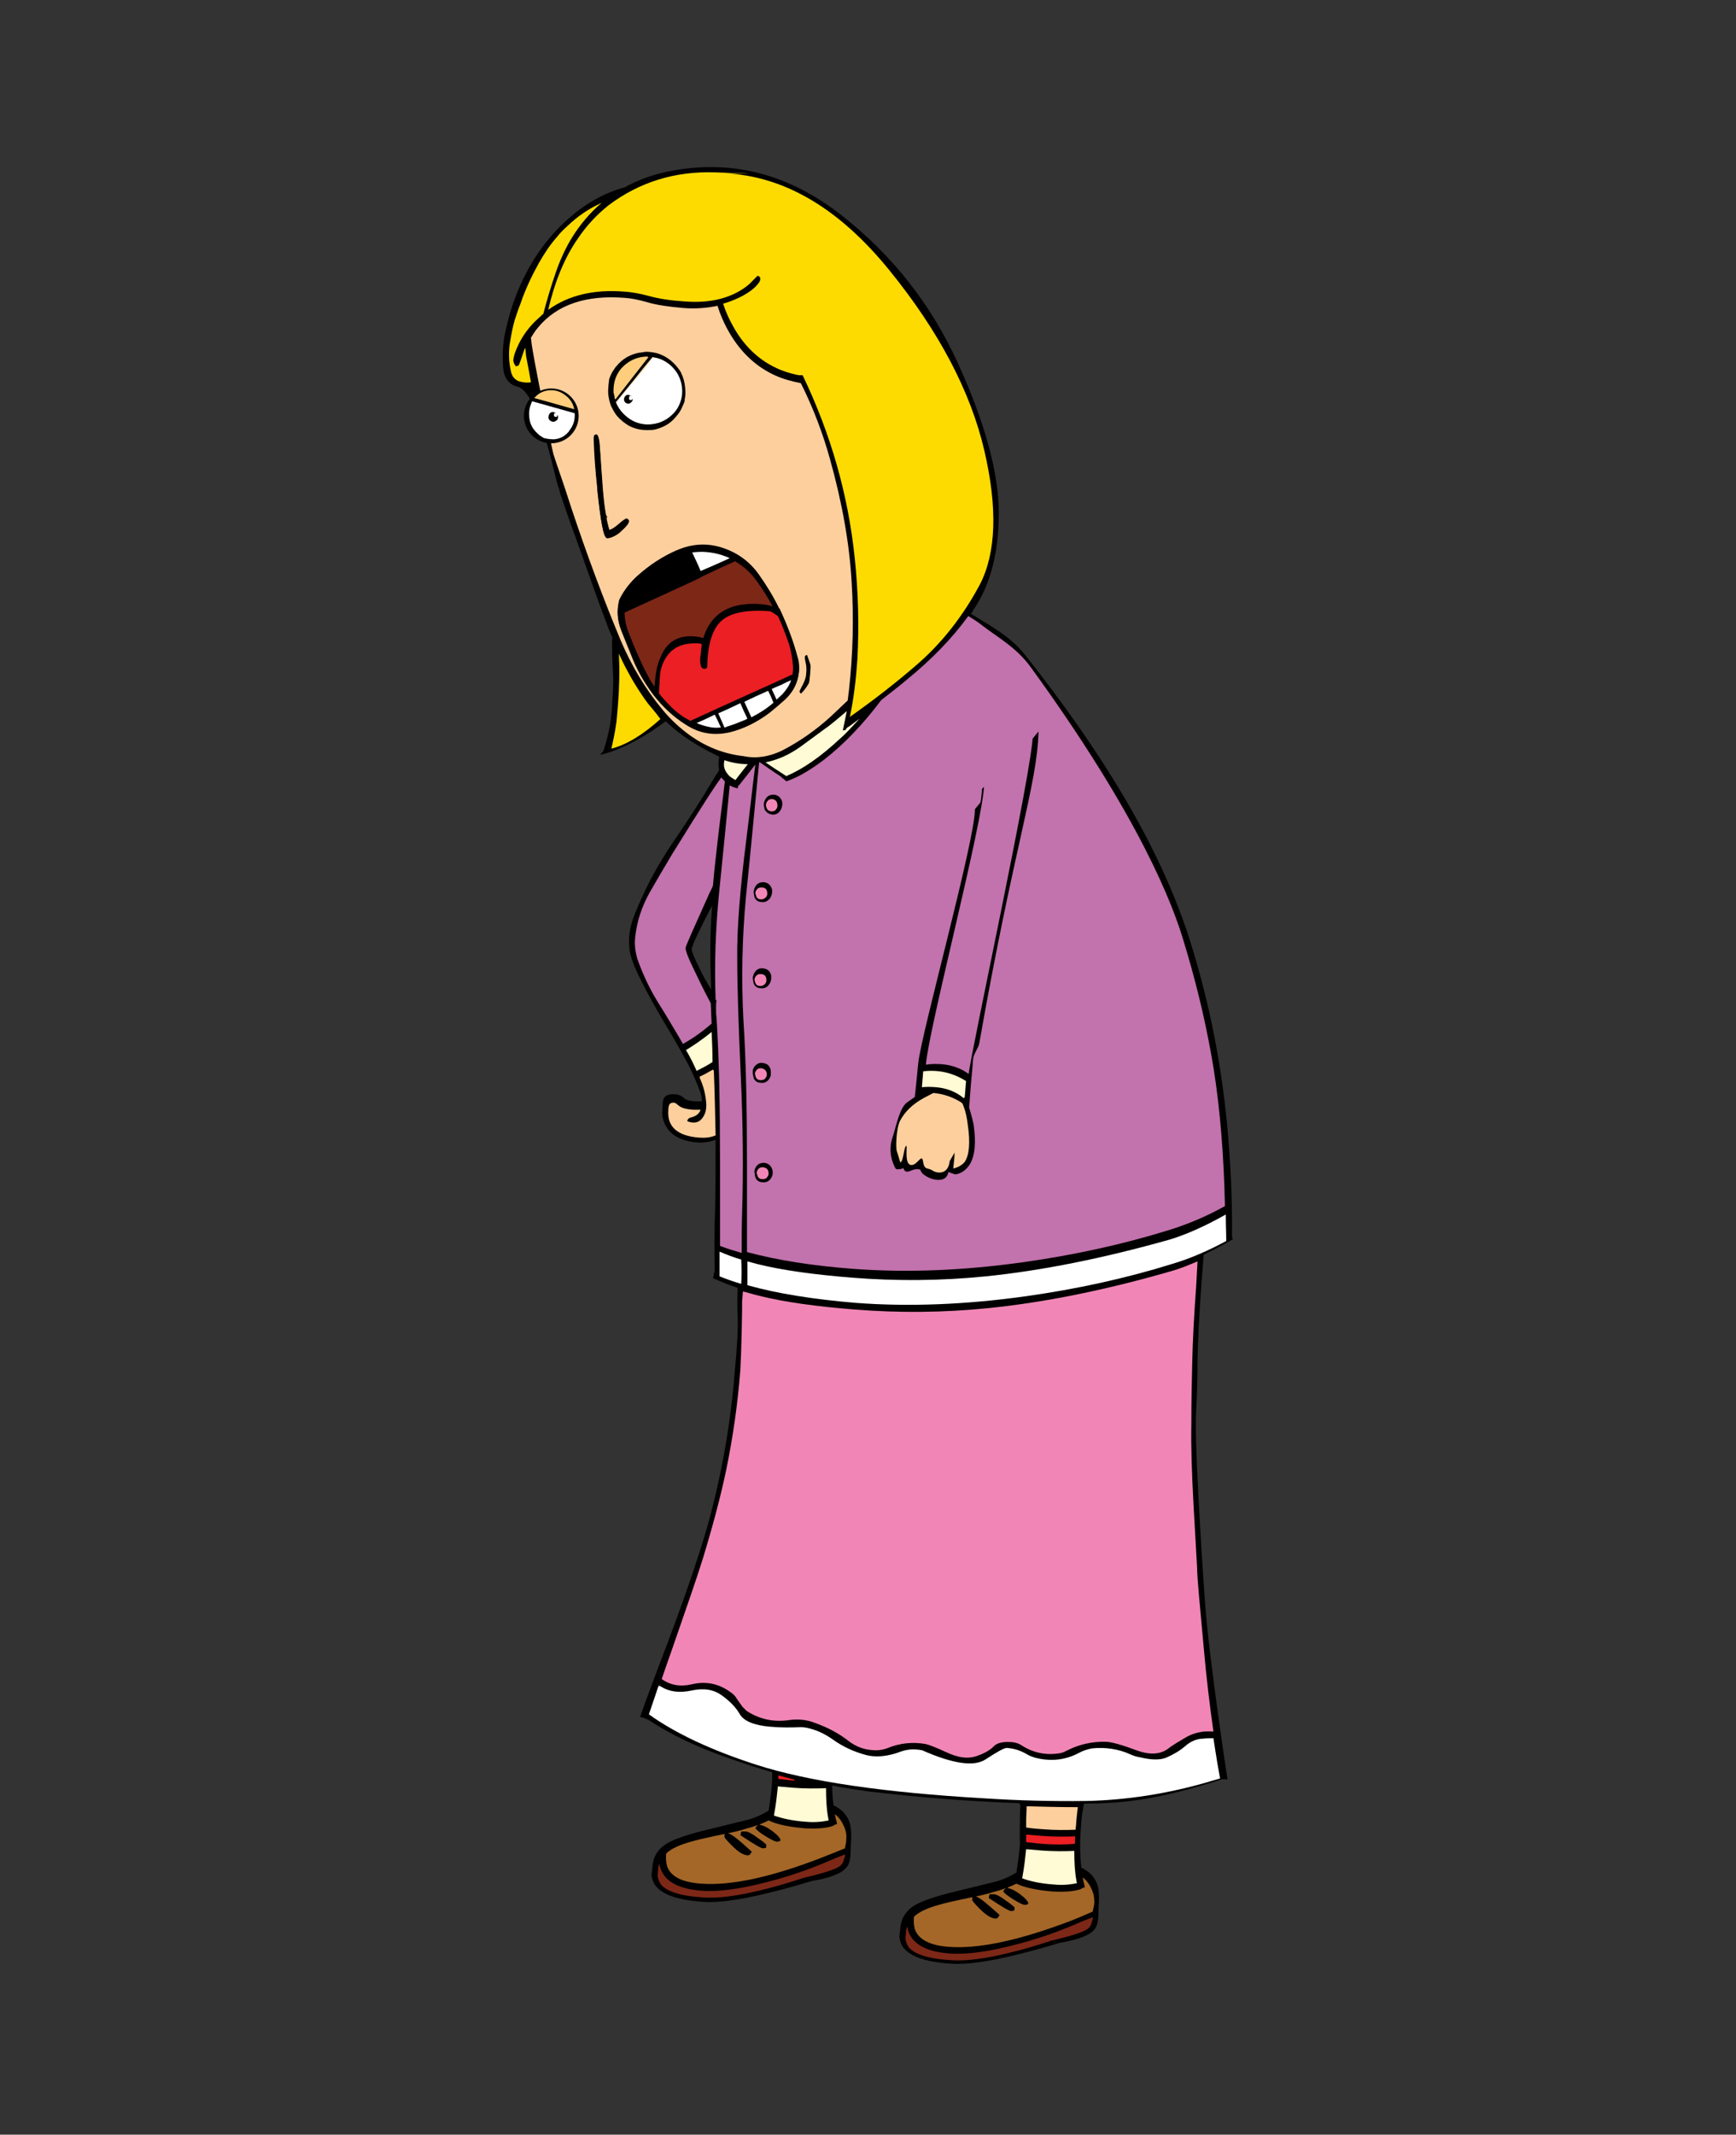 <?xml version="1.0" encoding="utf-8"?>
<!-- Generator: Adobe Illustrator 18.1.1, SVG Export Plug-In . SVG Version: 6.00 Build 0)  -->
<!DOCTYPE svg PUBLIC "-//W3C//DTD SVG 1.1//EN" "http://www.w3.org/Graphics/SVG/1.1/DTD/svg11.dtd">
<svg version="1.1" xmlns="http://www.w3.org/2000/svg" xmlns:xlink="http://www.w3.org/1999/xlink" x="0px" y="0px"
	 viewBox="0 0 393 483" enable-background="new 0 0 393 483" xml:space="preserve">
<rect x="0" y="0" width="393" height="483" fill="#333333" stroke="none"/>
<g id="ziutek_x5F_01">
</g>
<g id="ziutek_x5F_02">
</g>
<g id="ziutek_x5F_03">
</g>
<g id="ziutek_x5F_04">
</g>
<g id="ziutek_x5F_05">
</g>
<g id="ziutek_x5F_06">
</g>
<g id="ziutek_x5F_07">
</g>
<g id="ziutek_x5F_08">
</g>
<g id="ziutek_x5F_09">
</g>
<g id="ziutek_x5F_10">
</g>
<g id="lady_x5F_01">
</g>
<g id="Layer_13">
</g>
<g id="Layer_12">
	<g>
		<g>
			<g>
				<path fill="none" d="M161.1,204.9c-3,5.8-4.5,9-4.6,9.8c0,0.5,0.6,2.1,2,4.9c0.5,1.1,1.3,2.5,2.3,4.3c-0.1-3-0.2-5.8-0.2-8.2
					C160.6,212.6,160.7,209,161.1,204.9z"/>
				<path d="M231.9,148c-3.2-4-7.8-6.5-12.1-9.1c0.2-0.3,0.4-0.5,0.5-0.8c3.9-5.7,5.8-13,5.8-22s-3-20.1-9.1-33.6
					c-6.1-13.5-14.9-24.7-26.5-33.8c-11.6-9.1-24.2-12.5-37.6-10.2c-4.3,0.7-8.1,2-11.5,3.9c-0.5,0.1-0.9,0.3-1.4,0.4
					c-3.6,1.2-6.8,3-9.8,5.4c-2,1.6-3.8,3.3-5.4,5.2c-1.5,1.7-2.8,3.5-4,5.4c-3.1,5.1-5.2,10.5-6.4,16.3c-0.6,2.7-0.7,5.4-0.5,8.1
					c0.2,2.2,1.2,3.8,3.3,4.3c4.6,1.2,8.2,19.6,9.1,22.4c0.2,0.5,0.4,1.1,0.5,1.7c1.1,3.2,2.2,6.5,3.4,9.7c1.2,3.4,2.4,6.7,3.6,10.1
					c1.1,3.1,2.2,6.2,3.4,9.3c0.4,1.2,0.9,2.4,1.4,3.5c-0.1,2.4,0,5.3,0.2,8.5c0.1,1.3,0,3.4-0.2,6.2c-0.1,3.8-0.8,7.3-1.9,10.7
					c0,0.1-0.1,0.2-0.1,0.3c-0.1,0.2-0.3,0.4-0.5,0.6c-0.1,0.1-0.2,0.2-0.3,0.3c1.4-0.3,3-0.8,4.8-1.6c2.5-1.1,5.2-2.6,8-4.5
					c0.7-0.5,1.4-1,2.1-1.5c1.1,1.1,2.4,2.1,3.7,3.1c2.5,1.8,5.1,3.3,7.8,4.6c0.2,0.1,0.4,0.2,0.6,0.3c0,0.3-0.1,0.6-0.1,0.8
					c-0.1,0.9,0,1.6,0.1,2.3c-0.7,1-1.3,2-1.9,3c-1.9,3.3-4.5,7.3-7.6,11.9c-3.2,4.6-5.6,8.8-7.3,12.4c-1.7,3.6-2.8,6.3-3.2,8
					c-0.4,1.7-0.5,3.4-0.3,5c0.1,1.6,1,4,2.5,7c1.5,3,3.3,6.3,5.4,9.8c1.7,2.8,3.3,5.6,4.9,8.5c1.3,2.4,2.4,4.9,3.3,7.4
					c0.2,0.6,0.3,1.3,0.3,1.9c-0.5,0-1,0-1.6,0c-1.3-0.1-2.2-0.4-2.5-0.8c-0.4-0.4-1-0.7-2-0.8c-1.3-0.1-2.1,0.2-2.5,0.9
					c-0.2,0.3-0.3,0.9-0.3,1.9c0,0,0,0.5-0.1,1.3c0,0.9,0.2,1.8,0.6,2.6c1.1,2.5,3.6,3.9,7.4,4.2c1.3,0.1,2.7-0.1,4.1-0.6
					c0,5.2,0,10.2-0.1,15c-0.2,5.4-0.2,10.5-0.1,15.1c-0.1,0-0.1,0-0.2-0.1c0,0.1,0,0.2,0,0.3c0,0.4-0.1,0.7-0.2,1
					c1.8,0.8,3.7,1.6,5.6,2.2c-0.1,2.4-0.1,4.6,0,6.5c0.1,2.6-0.1,6.5-0.6,11.7c-0.8,10.7-2.5,21.1-5.1,31.4
					c-1.9,7.8-6,20-12.4,36.6c-1.6,4.3-3,8-4,10.9c0.6,0.1,1.2,0.3,1.7,0.6c0,0,0-0.1,0-0.1c5,3.4,11.3,6.4,18.9,9
					c3.1,1.1,6.2,2.1,9.3,3c0,0.7,0,1.4,0,2.1c-0.1,1.7-0.4,4-0.8,6.6c-1.7,1-3.3,1.7-4.9,2.1c-4.5,1.1-7.7,1.9-9.4,2.3
					c-2.9,0.7-5.1,1.4-6.6,2c-1.8,0.7-3.1,1.5-3.9,2.5c-0.9,1-1.4,2.3-1.5,3.9c0,0.2-0.1,0.7-0.2,1.5c0,0.9,0.3,1.7,0.7,2.4
					c1.5,2.2,5,3.5,10.7,3.9c3.6,0.3,8.6-0.4,15.1-2c3.3-0.8,6.5-1.7,9.8-2.7c4.3-0.7,7-1.8,8-3.3c0.4-0.5,0.6-1.3,0.7-2.2
					c0.1-1.1,0.1-1.9,0.1-2.5c0.2-2.6,0.1-4.4-0.4-5.6c-0.3-0.7-0.8-1.5-1.5-2.2c-0.5-0.4-1.1-0.9-2-1.3c-0.2-1.4-0.3-2.9-0.3-4.5
					c2.9,0.6,5.8,1,8.7,1.4c11.2,1.3,22.4,2.2,33.7,2.6c0.1,0.3,0.2,0.6,0.2,0.8c-0.1,0.7-0.1,1.5-0.1,2.5c0,1.6-0.1,3.5,0,5.8
					c-0.1,1.7-0.4,4-0.8,6.6c-1.7,1-3.3,1.7-4.9,2.1c-4.5,1.1-7.7,1.9-9.4,2.3c-2.9,0.7-5.1,1.4-6.6,2c-1.8,0.7-3.1,1.5-3.9,2.5
					c-0.9,1-1.4,2.3-1.5,3.9c0,0.2-0.1,0.7-0.2,1.5c0,0.9,0.3,1.7,0.7,2.4c1.5,2.2,5,3.5,10.7,3.9c3.6,0.3,8.6-0.4,15.1-2
					c3.3-0.8,6.5-1.7,9.8-2.7c4.3-0.7,7-1.8,8-3.2c0.4-0.6,0.6-1.3,0.7-2.2c0.1-1.1,0.1-1.9,0.1-2.5c0.2-2.6,0.1-4.4-0.4-5.6
					c-0.3-0.7-0.8-1.5-1.5-2.2c-0.5-0.4-1.1-0.9-2-1.3c-0.3-2.7-0.4-5.7-0.1-9c0-0.5,0.1-0.9,0.1-1.4c0.1-1.4,0.3-2.7,0.6-4.1
					c3.9,0,7.7-0.2,11.3-0.7c3.9-0.5,8.7-1.5,14.3-3.1c1.8-0.5,3.7-1.1,5.6-1.7c0.3,0,0.6,0,0.9,0c0.1,0,0.2,0,0.4,0.1
					c-0.5-3.3-1.2-7.9-2-13.7c-1.5-10.8-2.6-19.6-3.1-26.4c-0.5-6.8-1-14.8-1.5-24.1c-0.5-9.3-0.7-15.8-0.5-19.4
					c0.2-3.6,0.3-7.5,0.3-11.5c0.1-4.7,0.4-10.4,0.9-17.3l0.5-6.4c2.1-1,4.3-2.2,6.6-3.5c-0.1-0.2-0.1-0.4-0.2-0.6
					c0.1-8.1-0.3-16.6-1.1-25.3c-1.5-15.5-4.6-30.3-9.3-44.4C265.1,200.4,257.2,179.8,231.9,148z M158.6,219.6
					c-1.4-2.8-2.1-4.4-2-4.9c0.1-0.8,1.6-4.1,4.6-9.8c-0.3,4.1-0.4,7.8-0.4,10.8c0,2.4,0.1,5.2,0.2,8.2
					C159.9,222.1,159.1,220.7,158.6,219.6z"/>
				<path fill="none" d="M171.9,412.9C171.9,412.9,171.9,412.9,171.9,412.9c0,0,0.1,0,0.1,0l0-0.1C172,412.9,172,412.9,171.9,412.9z
					"/>
				<path fill="none" d="M228.1,427.1C228.1,427.1,228,427.1,228.1,427.1c0,0,0.1,0,0.1,0l0-0.1
					C228.1,427.1,228.1,427.1,228.1,427.1z"/>
				<path fill="none" d="M181.1,403c-0.4-0.1-0.8-0.2-1.2-0.3l-0.1,0.2C180.3,403,180.7,403,181.1,403z"/>
				<path fill="none" d="M161.1,204.9c-3,5.8-4.5,9-4.6,9.8c0,0.5,0.6,2.1,2,4.9c0.5,1.1,1.3,2.5,2.3,4.3c-0.1-3-0.2-5.8-0.2-8.2
					C160.6,212.6,160.7,209,161.1,204.9z"/>
				<path fill="none" d="M161.5,241.9C161.5,241.9,161.4,242,161.5,241.9l0,0.2C161.5,242,161.5,242,161.5,241.9z"/>
				<path fill="none" d="M180.3,85C180.3,85,180.3,85,180.3,85L180.3,85C180.3,85,180.3,85,180.3,85z"/>
				<path fill="none" d="M158.4,243.7L158.4,243.7C158.4,243.6,158.4,243.6,158.4,243.7z"/>
				<path fill="none" d="M211.2,396.5c-0.8-0.2-1.6-0.4-2.5-0.5C211.4,396.5,212.2,396.7,211.2,396.5z"/>
				<path fill="#C272AD" d="M233.3,150.9c-3.2-4.4-7.6-6.8-10.7-9.2c-1-0.8-2.2-1.6-3.4-2.3c-3.7,5.1-8.3,9.8-13.8,14.3
					c-2,1.7-4,3.2-5.9,4.7c-4.2,5.6-8.5,10-12.7,13.3c-3,2.3-5.9,4.1-8.8,5.1c-0.3-0.3-0.6-0.6-1-0.8c0-0.1-0.1-0.1-0.1-0.2
					c-2-1.3-3.7-2.5-5-3.4c0,0.2-0.1,0.4-0.1,0.6c-1,10.2-1.9,20.1-2.9,29.6c-0.9,9.5-1.1,18.9-0.6,28.2c0.6,9.3,0.8,20.2,0.8,32.7
					c0,8.6,0,15.2,0,19.8c6.7,1.8,14.7,3.1,24.1,3.8c12,0.9,24.8,0.4,38.4-1.5c11.4-1.6,22.5-4,33.1-7.3c4.2-1.3,8.5-3.1,12.6-5.4
					c0-1.2-0.1-2.6-0.1-3.9c-0.4-11.4-1.4-21.6-3-30.4c-1.6-8.9-3.7-17.3-6.2-25.5C265.6,204.9,258.1,185,233.3,150.9z M173.5,180.5
					c0.4-0.5,1-0.7,1.7-0.7c0.8,0.1,1.4,0.5,1.7,1.2c0.2,0.3,0.2,0.7,0.2,1c0,0.4-0.2,0.8-0.5,1.2c-0.4,0.5-1,0.7-1.7,0.7
					c-0.8-0.1-1.4-0.4-1.7-1.1l-0.2-1.1C173,181.3,173.2,180.9,173.5,180.5z M170.9,202.6l-0.2-1.1c0-0.4,0.2-0.8,0.5-1.2
					c0.4-0.5,1-0.7,1.7-0.7c0.8,0.1,1.4,0.5,1.7,1.2c0.2,0.3,0.2,0.7,0.2,1c0,0.4-0.2,0.8-0.5,1.2c-0.4,0.5-1,0.7-1.7,0.7
					C171.7,203.7,171.1,203.3,170.9,202.6z M170.7,222.1c-0.1-0.7-0.2-1-0.2-1.1c0-0.4,0.2-0.8,0.5-1.2c0.4-0.5,1-0.8,1.7-0.7
					c0.8,0.1,1.4,0.4,1.7,1.1c0.2,0.4,0.2,0.7,0.2,1.1c0,0.5-0.2,0.9-0.5,1.2c-0.4,0.5-1,0.7-1.7,0.7
					C171.5,223.2,171,222.8,170.7,222.1z M170.6,243.5c-0.1-0.7-0.2-1-0.2-1.1c0-0.4,0.2-0.8,0.5-1.2c0.5-0.5,1-0.8,1.7-0.7
					c0.8,0.1,1.4,0.4,1.7,1.1c0.2,0.4,0.2,0.7,0.2,1.1c0,0.5-0.2,0.9-0.5,1.2c-0.4,0.5-1,0.7-1.7,0.7
					C171.5,244.6,170.9,244.2,170.6,243.5z M174.4,266.5c-0.4,0.5-1,0.7-1.7,0.7c-0.8-0.1-1.4-0.4-1.7-1.1l-0.2-1.1
					c0-0.4,0.2-0.8,0.5-1.2c0.4-0.5,1-0.7,1.7-0.7c0.8,0.1,1.4,0.5,1.7,1.2c0.2,0.3,0.2,0.7,0.2,1
					C174.9,265.7,174.7,266.1,174.4,266.5z"/>
				<path d="M174.8,184.3c0.7,0.1,1.3-0.2,1.7-0.7c0.3-0.4,0.5-0.8,0.5-1.2c0-0.3,0-0.7-0.2-1c-0.3-0.7-0.8-1.1-1.7-1.2
					c-0.7-0.1-1.2,0.2-1.7,0.7c-0.3,0.4-0.5,0.8-0.5,1.2l0.2,1.1C173.5,183.8,174,184.2,174.8,184.3z M173.7,181.3
					c0.3-0.3,0.7-0.5,1.1-0.5c0.8,0.1,1.3,0.6,1.2,1.5c0,0.3-0.1,0.6-0.3,0.8c-0.3,0.4-0.6,0.5-1.1,0.5c-0.5,0-0.9-0.3-1.1-0.7
					c-0.1-0.3-0.2-0.5-0.2-0.8C173.4,181.8,173.5,181.6,173.7,181.3z"/>
				<path fill="#F186B6" d="M174.6,183.6c0.5,0,0.9-0.1,1.1-0.5c0.2-0.2,0.3-0.5,0.3-0.8c0-0.9-0.4-1.4-1.2-1.5
					c-0.5,0-0.8,0.1-1.1,0.5c-0.2,0.3-0.3,0.5-0.3,0.8c0,0.2,0,0.5,0.2,0.8C173.7,183.3,174.1,183.5,174.6,183.6z"/>
				<path d="M174.2,203.4c0.3-0.4,0.5-0.8,0.5-1.2c0-0.3,0-0.7-0.2-1c-0.3-0.7-0.8-1.1-1.7-1.2c-0.7-0.1-1.2,0.2-1.7,0.7
					c-0.3,0.4-0.5,0.8-0.5,1.2l0.2,1.1c0.3,0.7,0.8,1.1,1.7,1.1C173.2,204.2,173.7,203.9,174.2,203.4z M171.2,202.7
					c-0.1-0.5-0.2-0.7-0.2-0.7c0-0.3,0.2-0.5,0.3-0.8c0.3-0.3,0.7-0.5,1.1-0.5c0.8,0.1,1.3,0.6,1.3,1.4c0,0.3-0.1,0.6-0.3,0.8
					c-0.3,0.4-0.6,0.5-1.1,0.5C171.8,203.4,171.4,203.1,171.2,202.7z"/>
				<path fill="#F186B6" d="M173.4,203c0.2-0.2,0.3-0.5,0.3-0.8c0-0.9-0.4-1.4-1.3-1.4c-0.5,0-0.8,0.1-1.1,0.5
					c-0.2,0.3-0.3,0.5-0.3,0.8c0,0,0.1,0.3,0.2,0.7c0.2,0.5,0.6,0.7,1.1,0.7C172.8,203.5,173.1,203.3,173.4,203z"/>
				<path d="M174,222.9c0.3-0.4,0.5-0.8,0.5-1.2c0-0.4,0-0.7-0.2-1.1c-0.3-0.7-0.8-1.1-1.7-1.1c-0.7-0.1-1.2,0.2-1.7,0.7
					c-0.3,0.4-0.5,0.8-0.5,1.2c0,0,0.1,0.4,0.2,1.1c0.3,0.7,0.8,1.1,1.7,1.1C173,223.7,173.6,223.4,174,222.9z M171,222.3
					c-0.1-0.5-0.2-0.7-0.2-0.7c0-0.3,0.2-0.5,0.3-0.8c0.3-0.3,0.7-0.5,1.1-0.5c0.8,0.1,1.3,0.6,1.3,1.4c0,0.3-0.1,0.6-0.3,0.8
					c-0.3,0.4-0.6,0.5-1.1,0.5C171.6,223,171.2,222.7,171,222.3z"/>
				<path fill="#F186B6" d="M173.2,222.6c0.2-0.2,0.3-0.5,0.3-0.8c0-0.9-0.4-1.4-1.3-1.4c-0.5,0-0.8,0.1-1.1,0.5
					c-0.2,0.3-0.3,0.5-0.3,0.8c0,0,0.1,0.3,0.2,0.7c0.2,0.5,0.6,0.7,1.1,0.7C172.6,223.1,173,222.9,173.2,222.6z"/>
				<path d="M174,244.3c0.3-0.4,0.5-0.8,0.5-1.2c0-0.4,0-0.7-0.2-1.1c-0.3-0.7-0.8-1.1-1.7-1.1c-0.7-0.1-1.2,0.2-1.7,0.7
					c-0.3,0.4-0.5,0.8-0.5,1.2c0,0,0.1,0.4,0.2,1.1c0.3,0.7,0.8,1.1,1.7,1.1C173,245.1,173.6,244.8,174,244.3z M173.2,244
					c-0.3,0.4-0.6,0.5-1.1,0.5c-0.5,0-0.9-0.3-1.1-0.7c-0.1-0.5-0.2-0.7-0.2-0.7c0-0.3,0.2-0.5,0.3-0.8c0.3-0.3,0.7-0.5,1.1-0.5
					c0.8,0.1,1.3,0.6,1.3,1.4C173.5,243.4,173.4,243.7,173.2,244z"/>
				<path fill="#F186B6" d="M172.3,241.7c-0.5,0-0.8,0.1-1.1,0.5c-0.2,0.3-0.3,0.5-0.3,0.8c0,0,0.1,0.3,0.2,0.7
					c0.2,0.5,0.6,0.7,1.1,0.7c0.5,0,0.9-0.1,1.1-0.5c0.2-0.2,0.3-0.5,0.3-0.8C173.6,242.3,173.1,241.8,172.3,241.7z"/>
				<path d="M173,263.4c-0.7-0.1-1.3,0.2-1.7,0.7c-0.3,0.4-0.5,0.8-0.5,1.2l0.2,1.1c0.3,0.7,0.8,1.1,1.7,1.1
					c0.7,0.1,1.3-0.2,1.7-0.7c0.3-0.4,0.5-0.8,0.5-1.2c0-0.3,0-0.7-0.2-1C174.4,263.9,173.9,263.5,173,263.4z M173.7,266.4
					c-0.3,0.4-0.6,0.5-1.1,0.5c-0.5,0-0.9-0.3-1.1-0.7c-0.1-0.5-0.2-0.7-0.2-0.7c0-0.3,0.2-0.5,0.3-0.8c0.3-0.3,0.7-0.5,1.1-0.5
					c0.9,0.1,1.3,0.6,1.3,1.4C174,265.8,173.9,266.1,173.7,266.4z"/>
				<path fill="#F186B6" d="M172.7,264.1c-0.5,0-0.8,0.1-1.1,0.5c-0.2,0.3-0.3,0.5-0.3,0.8c0,0,0.1,0.3,0.2,0.7
					c0.2,0.5,0.6,0.7,1.1,0.7c0.5,0,0.9-0.1,1.1-0.5c0.2-0.2,0.3-0.5,0.3-0.8C174,264.7,173.6,264.2,172.7,264.1z"/>
				<path fill="#FDDB00" d="M130.8,54c-3,4.3-5.2,9.7-6.7,16.1c4.6-3.3,10.4-4.7,17.4-4.1c1.5,0.1,3.3,0.4,5.5,1
					c2.2,0.6,4.8,1,7.9,1.2c5,0.4,9.2-0.4,12.6-2.4c1-0.6,2-1.3,2.8-2.2c0.4-0.4,0.8-0.8,1.2-1.2c0.2,0.1,0.4,0.1,0.4,0.2
					c0.2,0.1,0.2,0.3,0.2,0.6c0,0.5-0.5,1.1-1.3,1.9c-0.9,0.8-2.1,1.6-3.6,2.3c-1.1,0.5-2.3,1-3.5,1.3c0.6,1.9,1.4,3.6,2.3,5.2
					c2.4,4.3,5.6,7.4,9.6,9.3c1.4,0.7,3,1.2,4.7,1.6l0,0c0.1,0,0.1,0,0.1,0c0.2,0,0.3,0.1,0.5,0.1c0.3,0,0.6,0,0.8,0
					c6.3,13.1,10.3,26.9,11.8,41.4c0.8,7.6,1,15.2,0.6,22.8c-0.3,4.5-0.8,8.8-1.7,13.1c5.4-3.8,10.4-7.7,14.8-11.5
					c6-5.1,10.8-11.3,14.6-18.4c3.7-7.1,4.1-17.3,1-30.5c-3.1-13.2-10.2-26.8-21.5-40.7c-11.3-13.9-23.7-21.3-37.3-21.9
					c7.7,0.2,7,0.1-2.1-0.2c-9.1-0.3-17.2,2.2-24.2,7.5C135.2,48.5,132.8,51,130.8,54z"/>
				<path fill="#FDDB00" d="M118.9,78.7c-0.2,0.3-0.3,0.7-0.4,1c-0.6,1.8-1,2.9-1.1,3c-0.3,0.1-0.4,0.1-0.6,0.2
					c-0.4-0.5-0.6-1-0.6-1.4c0.1-1.1,0.6-2.4,1.4-4c1.1-2.1,2.5-3.9,4.3-5.5c0.4-0.3,0.7-0.7,1.1-1c0.7-2.7,1.6-5.8,2.8-9.3
					c1-2.9,2.2-5.5,3.6-7.8c1.9-3.1,4.2-5.8,6.8-8c-2.9,1.3-5.4,3-7.7,5.2c-0.9,0.8-1.7,1.6-2.4,2.5c-1.6,1.8-2.9,3.8-4.1,5.9
					c-1.6,2.9-3.1,6-4.2,9.3c-0.5,1.2-0.9,2.5-1.3,3.7c-0.5,1.7-0.8,3.5-1.1,5.3c-0.3,2.2-0.2,4.3,0.3,6.4c0.3,1.2,1.1,2,2.3,2.2
					c0.8,0.2,1.5,0.2,2.2,0.1c-0.3-1.8-0.7-3.8-1.1-5.9C119,79.9,119,79.3,118.9,78.7z"/>
				<path fill="#FDCF9D" d="M176.9,169.9c4.1-2.1,7.8-4.7,11.2-7.8c1.3-1.2,2.5-2.4,3.8-3.6c0.1-0.8,0.2-1.6,0.3-2.4
					c0.9-8.1,1.1-16.2,0.6-24.4c-0.5-8.6-2.1-17.8-4.9-27.8c-1.6-5.8-3.8-11.6-6.6-17.2c-2-0.4-3.9-0.9-5.7-1.7
					c-4-1.8-7.2-4.6-9.8-8.6c-1.4-2.2-2.5-4.5-3.3-7c0-0.1,0-0.1-0.1-0.2c-2.4,0.5-4.9,0.7-7.6,0.5c-3.5-0.3-6.2-0.7-8.2-1.3
					c-2.1-0.6-3.7-0.9-5.1-1c-8.8-0.7-15.4,1.5-19.7,6.7c-0.6,0.7-1.1,1.5-1.6,2.3c0,0.3,0.1,0.6,0.1,1c0.4,3.5,4.7,24.5,5,25.4
					c0.8,2.5,1.7,5,2.5,7.4c0.5,1.6,1.1,3.3,1.6,4.9c3.4,10.2,7.1,20.2,11.2,30c2.4,5.6,5.5,10.8,9.4,15.5c1.9,2.3,4.1,4.3,6.5,6
					c3.6,2.5,7.5,4,11.9,4.5C171.3,171.7,174.1,171.2,176.9,169.9z M182.4,150c-0.2-0.8-0.2-1.3-0.2-1.3c0-0.2,0.1-0.4,0.4-0.5
					c0.5,1.4,0.8,2.2,0.8,2.4c0,0.2,0,0.8-0.1,1.9c-0.1,1.2-0.2,1.9-0.3,2.1c-0.2,0.5-0.7,1.3-1.7,2.3c-0.2-0.1-0.3-0.3-0.3-0.5
					c0,0,0.2-0.5,0.7-1.4c0.5-1,0.8-1.8,0.8-2.6C182.6,151.6,182.6,150.9,182.4,150z M137.3,121.6c-0.7-0.1-1.3-3.6-2.1-10.8
					c0-0.1,0-0.3,0-0.4c-0.4-3.7-0.7-7.4-0.8-11.1c0-0.4,0.1-0.7,0.1-0.8c0.1-0.1,0.3-0.2,0.6-0.2c0.2,0,0.5,0.9,0.6,2.5
					c0.1,0.6,0.2,2.6,0.4,5.9c0.1,1.5,0.2,2.9,0.3,4.1c0.2,2.2,0.4,4.1,0.7,5.6c0.1,0.1,0.1,0.3,0.3,0.5c0,0-0.1,0.1-0.1,0.1l-0.1,0
					c0.2,1.2,0.4,2.1,0.7,2.9c0.5-0.1,1.2-0.5,2.1-1.3c0.9-0.8,1.5-1.2,1.8-1.3c0.1,0,0.3,0.1,0.4,0.2c0.2,0.1,0.1,0.4-0.1,0.8
					c-0.2,0.4-1,1-2.1,1.9C138.9,121.3,137.9,121.6,137.3,121.6z M155.3,164c-2.9-1.8-5.3-4.1-7.4-6.8c-2.1-2.8-3.9-5.9-5.1-9.2
					c-0.7-1.7-1.4-3.5-2.1-5.2c-0.9-2.4-1.1-4.7-0.5-7c1.1-2.1,2.5-4,4.2-5.5c2.6-2.4,5.6-4.3,8.8-5.7c3.2-1.4,6.5-1.6,9.9-0.7
					c3.6,1,6.5,3.1,8.7,6.2c1.7,2.4,3.3,5,4.6,7.7c0,0,0.1,0,0.1,0c0,0.1,0,0.2,0.1,0.3c0,0,0,0,0,0c0.1,0.2,0.2,0.4,0.3,0.6
					c1.5,3.2,2.7,6.5,3.6,9.9c0.2,0.8,0.3,1.6,0.4,2.4c0,2.9-1.1,5.4-3.3,7.4c-1.1,1-2.3,2-3.4,2.9c-2.8,2.1-5.8,3.6-9,4.4
					C161.6,166.5,158.4,166,155.3,164z"/>
				<path d="M142.2,118.5c0.2-0.4,0.3-0.7,0.1-0.8c-0.2-0.1-0.3-0.2-0.4-0.2c-0.3,0.1-0.9,0.5-1.8,1.3c-0.9,0.8-1.6,1.2-2.1,1.3
					c-0.2-0.8-0.5-1.7-0.7-2.9c0-0.1,0-0.3-0.1-0.4c0,0.1,0.1,0.2,0.2,0.4c0-0.1,0-0.1,0.1-0.1c-0.1-0.2-0.2-0.4-0.3-0.5
					c-0.3-1.6-0.5-3.4-0.7-5.6c-0.1-1.3-0.2-2.7-0.3-4.1c-0.2-3.3-0.4-5.3-0.4-5.9c-0.1-1.6-0.4-2.5-0.6-2.5c-0.3,0-0.5,0-0.6,0.2
					c-0.1,0.1-0.1,0.3-0.1,0.8c0.1,3.7,0.4,7.4,0.8,11.1c0,0.1,0,0.3,0,0.4c0.7,7.1,1.4,10.7,2.1,10.8c0.6,0,1.6-0.3,2.8-1.2
					C141.3,119.6,142,118.9,142.2,118.5z"/>
				<path d="M177.6,158.3c2.2-2,3.3-4.5,3.3-7.4c0-0.8-0.1-1.6-0.4-2.4c-0.9-3.4-2.2-6.7-3.6-9.9c-0.1-0.2-0.2-0.4-0.3-0.6
					c0,0,0,0,0,0c0-0.1,0-0.2-0.1-0.3c0,0-0.1,0-0.1,0c-1.3-2.7-2.9-5.3-4.6-7.7c-2.2-3.1-5.1-5.1-8.7-6.2c-3.4-1-6.6-0.7-9.9,0.7
					c-3.2,1.4-6.1,3.3-8.8,5.7c-1.7,1.5-3.2,3.4-4.2,5.5c-0.6,2.3-0.5,4.7,0.5,7c0.7,1.8,1.4,3.5,2.1,5.2c1.3,3.3,3,6.4,5.1,9.2
					c2.1,2.7,4.5,5,7.4,6.8c3.1,2,6.4,2.5,9.9,1.6c3.3-0.8,6.3-2.3,9-4.4C175.3,160.2,176.5,159.3,177.6,158.3z M177.1,157
					c-0.4,0.4-0.8,0.8-1.3,1.2c-0.4-0.7-0.7-1.5-1.1-2.4c0.8-0.3,1.6-0.7,2.3-1.1c0.7-0.3,1.4-0.7,2.1-1
					C178.7,155,178,156.1,177.1,157z M159.9,124.9c1.2,0.1,2.4,0.3,3.6,0.7c0.6,0.2,1.2,0.4,1.8,0.7c-2,0.9-4.2,1.9-6.5,2.9
					c-0.6-1.3-1.2-2.6-1.9-4.2C157.8,124.9,158.8,124.9,159.9,124.9z M150,127.4c1.9-1.2,3.8-1.9,5.9-2.3c0.7,1.4,1.4,2.9,2.1,4.4
					c-1.9,0.8-3.8,1.7-5.9,2.7c-0.6-1.4-1.4-2.9-2.2-4.8C149.9,127.5,149.9,127.5,150,127.4z M149,128c0.7,1.5,1.4,3,2.1,4.6
					c-1.8,0.8-3.6,1.7-5.5,2.5c-0.2-0.5-0.4-1-0.6-1.5c-0.2-0.4-0.4-0.9-0.7-1.5C145.7,130.6,147.3,129.2,149,128z M142.3,134.6
					c0.5-0.7,0.9-1.2,1.5-1.8c0.4,0.9,0.8,1.8,1.3,2.7c-1.2,0.5-2.4,1.1-3.7,1.7C141.4,136.2,141.7,135.4,142.3,134.6z M149.4,148.5
					c-0.7,1.4-1.1,3.5-1.3,6.1c0,0.2,0,0.4,0,0.5c-0.6-1-1.2-2-1.8-3c-1.6-3-2.9-6.1-4.1-9.3c-0.5-1.5-0.8-3-0.9-4.5
					c5.7-2.6,11.4-5.2,17-7.8c0,0,0,0,0,0c0,0,0.1-0.1,0.1-0.1c0.5-0.2,1-0.4,1.4-0.7c2.4-1.1,4.5-2.1,6.5-3c2,1.1,3.7,2.6,5,4.6
					c1.3,1.8,2.4,3.7,3.5,5.6c-0.8-0.3-1.7-0.4-2.6-0.5c-5.4-0.4-9.2,1-11.5,4.3c-0.7,1-1.2,2.1-1.6,3.4c-0.5-0.2-1.2-0.3-2-0.4
					C153.5,143.7,150.9,145.2,149.4,148.5z M151.6,159.5c-0.8-0.9-1.6-1.7-2.3-2.6c0-0.5,0.1-1.2,0.1-2.2c0-0.1,0-0.7,0.1-1.8
					c0.1-1.2,0.5-2.3,0.9-3.3c1.4-3,4.1-4.3,8.1-4c0.1,0,0.2,0.1,0.4,0.2c0,0,0.1,0,0.1,0c-0.1,0.6-0.2,1.1-0.2,1.7
					c-0.1,0.7-0.2,1.3-0.2,1.9c0,1.2,0.3,1.9,0.8,1.9c0.3,0,0.5,0,0.6-0.1c0-0.1,0.1-0.2,0.2-0.3c0-5.2,1.2-8.6,3.3-10.5
					c2.1-1.8,5.7-2.5,10.9-2.1c0.2,0,0.5,0.2,1.1,0.6c0.2,0.1,0.4,0.2,0.6,0.4c0.1,0.2,0.2,0.4,0.3,0.5c1,2.1,1.8,4.1,2.4,6.2
					c0.5,1.5,0.8,3.1,0.8,4.6c0,0.7,0,1.3-0.1,1.9c-6.3,2.9-14,6.4-23.1,10.5C154.6,162.1,153,160.9,151.6,159.5z M160.6,164.6
					c-1-0.2-2-0.5-2.9-0.9c1.4-0.6,2.8-1.2,4.1-1.8c0.5,0.9,0.9,1.9,1.4,2.9C162.3,164.8,161.5,164.7,160.6,164.6z M168.4,163
					c-1.2,0.5-2.5,1-3.8,1.4c-0.2,0.1-0.4,0.1-0.6,0.2c-0.4-0.9-0.8-1.9-1.4-3.2c1.7-0.7,3.3-1.5,5-2.3c0.5,1.1,1.1,2.3,1.6,3.5
					C169,162.7,168.7,162.9,168.4,163z M168.5,158.8c1.8-0.8,3.6-1.7,5.4-2.5c0.4,0.9,0.8,1.7,1.2,2.6c-1.5,1.3-3.2,2.4-5,3.3
					C169.6,161.2,169.1,160,168.5,158.8z"/>
				<path fill="#FFFFFF" d="M165.2,126.3c-0.6-0.3-1.2-0.5-1.8-0.7c-1.2-0.4-2.4-0.6-3.6-0.7c-1.1-0.1-2.1,0-3.1,0.1
					c0.7,1.5,1.4,2.9,1.9,4.2C161,128.2,163.2,127.2,165.2,126.3z"/>
				<path fill="#7D2717" d="M157.2,144c0.9,0.1,1.6,0.2,2,0.4c0.4-1.3,0.9-2.4,1.6-3.4c2.3-3.3,6.1-4.7,11.5-4.3
					c0.9,0.1,1.7,0.2,2.6,0.5c-1-1.9-2.2-3.8-3.5-5.6c-1.4-2-3.1-3.5-5-4.6c-2,0.9-4.2,1.9-6.5,3c-0.5,0.2-0.9,0.4-1.4,0.7
					c0,0-0.1,0.1-0.1,0.1c0,0,0,0,0,0c-5.6,2.6-11.3,5.2-17,7.8c0,1.5,0.3,3,0.9,4.5c1.2,3.1,2.5,6.2,4.1,9.3c0.5,1,1.1,2,1.8,3
					c0-0.2,0-0.4,0-0.5c0.2-2.6,0.6-4.6,1.3-6.1C150.9,145.2,153.5,143.7,157.2,144z"/>
				<path fill="#EB1F24" d="M179.5,150.6c-0.1-1.6-0.4-3.1-0.8-4.6c-0.7-2.1-1.5-4.2-2.4-6.2c-0.1-0.2-0.2-0.4-0.3-0.5
					c-0.2-0.1-0.4-0.2-0.6-0.4c-0.6-0.4-1-0.6-1.1-0.6c-5.2-0.4-8.8,0.3-10.9,2.1c-2.1,1.8-3.2,5.3-3.3,10.5
					c-0.1,0.2-0.1,0.3-0.2,0.3c-0.1,0.1-0.3,0.2-0.6,0.1c-0.5,0-0.8-0.7-0.8-1.9c0-0.6,0.1-1.3,0.2-1.9c0-0.6,0.1-1.2,0.2-1.7
					c0,0,0,0-0.1,0c-0.2-0.2-0.3-0.2-0.4-0.2c-4-0.3-6.6,1-8.1,4c-0.5,1-0.8,2.1-0.9,3.3c-0.1,1.1-0.1,1.7-0.1,1.8
					c-0.1,1-0.1,1.7-0.1,2.2c0.7,0.9,1.5,1.8,2.3,2.6c1.4,1.5,3,2.7,4.8,3.6c9.1-4.2,16.8-7.6,23.1-10.5
					C179.5,151.9,179.6,151.3,179.5,150.6z"/>
				<path fill="#FFFFFF" d="M174.7,155.9c0.4,0.9,0.8,1.7,1.1,2.4c0.4-0.4,0.9-0.8,1.3-1.2c0.9-1,1.6-2,2-3.2
					c-0.7,0.3-1.4,0.6-2.1,1C176.3,155.2,175.5,155.5,174.7,155.9z"/>
				<path fill="#FFFFFF" d="M173.9,156.3c-1.8,0.8-3.6,1.6-5.4,2.5c0.6,1.3,1.1,2.4,1.6,3.5c1.8-0.9,3.5-2,5-3.3
					C174.7,158,174.3,157.1,173.9,156.3z"/>
				<path fill="#FFFFFF" d="M157.7,163.6c0.9,0.4,1.9,0.7,2.9,0.9c0.9,0.2,1.8,0.2,2.6,0.1c-0.5-1-0.9-2-1.4-2.9
					C160.4,162.4,159.1,163,157.7,163.6z"/>
				<path fill="#FFFFFF" d="M162.6,161.4c0.6,1.3,1,2.3,1.4,3.2c0.2,0,0.4-0.1,0.6-0.2c1.3-0.4,2.6-0.9,3.8-1.4
					c0.3-0.1,0.5-0.2,0.8-0.4c-0.6-1.2-1.1-2.3-1.6-3.5C165.9,159.9,164.3,160.7,162.6,161.4z"/>
				<path d="M181.1,156.4c0,0.2,0.1,0.4,0.3,0.5c0.9-1,1.4-1.8,1.7-2.3c0.1-0.2,0.2-0.9,0.3-2.1c0.1-1.1,0.1-1.7,0.1-1.9
					c0-0.2-0.3-1-0.8-2.4c-0.2,0.1-0.4,0.4-0.4,0.5c0,0,0.1,0.5,0.2,1.3c0.2,0.8,0.2,1.6,0.2,2.3c-0.1,0.8-0.3,1.7-0.8,2.6
					C181.3,155.9,181.1,156.4,181.1,156.4z"/>
				<path fill="#FDDB00" d="M146.7,159.2c-2-2.7-3.7-5.5-5.2-8.4c-0.5-1-1-2-1.4-2.9c0.2,4,0.1,7.8-0.2,11.5
					c-0.2,2.3-0.3,3.8-0.4,4.3c-0.3,2.1-0.7,4-1.1,5.7c3.5-0.9,7.2-3.2,11.1-6.7l0,0C148.6,161.4,147.6,160.3,146.7,159.2z"/>
				<path fill="#FFFBD4" d="M164,172c0,0.2-0.1,0.4-0.1,0.7c-0.1,0.8,0.2,1.7,0.8,2.4c0.4,0.6,1.1,1,1.8,1.4
					c0.8-1.1,1.8-2.3,2.8-3.6C167.5,172.9,165.7,172.6,164,172z"/>
				<path fill="#C272AD" d="M168,274.4c0.3-9.7,0.2-20-0.3-31c-0.5-11-0.8-19.9-0.8-26.4c-0.1-6.6,0.6-15.7,2.1-27.4
					c0.8-6.4,1.4-12,2-16.6c0,0.1-0.1,0.1-0.1,0.1c-1.3,1.7-2.5,3.2-3.6,4.6c0,0-0.1,0-0.1,0c-0.1,0.2-0.2,0.5-0.2,0.7
					c-0.7-0.2-1.3-0.4-1.8-0.7c-0.8,8.3-1.6,16.4-2.4,24.2c-0.8,8.1-1.1,16.2-0.8,24.2c0,0.1,0.1,0.2,0.2,0.3
					c-0.1,0.4-0.1,1-0.1,1.5l0,0.4c0,0.6,0,1.2,0.1,1.8c0.6,9.3,0.8,20.2,0.8,32.7c0,8.2,0,14.6,0,19.1c1.5,0.6,3.2,1.1,4.9,1.6
					C167.9,280.5,167.9,277.6,168,274.4z"/>
				<path fill="#C272AD" d="M161.1,231.6c-0.1-1.6-0.1-3.1-0.2-4.6c-1.7-3.2-2.9-5.7-3.7-7.4c-1.4-2.8-2-4.5-2-5.1
					c0-0.4,1.9-4.6,5.4-12.4c0.3-0.6,0.6-1.2,0.8-1.7c0.3-3.7,0.8-7.7,1.3-12.2c0.5-4.2,1-7.9,1.4-11.4c-0.3-0.3-0.6-0.6-0.8-0.9
					c-1.4,1.9-3,4.4-4.9,7.4c-2.3,3.6-4.3,6.9-6.2,9.9c-1.8,3-3.5,5.9-5.1,8.7c-1.8,3.2-2.9,6.5-3.3,10.1c-0.2,1.7,0,3.3,0.5,5
					c1.2,3.4,2.7,6.6,4.6,9.7c1.7,2.7,3.3,5.4,4.9,8.1c0.3,0.5,0.5,0.9,0.8,1.4C156.8,235,158.9,233.5,161.1,231.6z"/>
				<path fill="#FFFBD4" d="M186.2,165.3c-1.6,1.2-3.3,2.4-4.9,3.6c-2.5,1.8-5.1,3-8,3.6c1.2,0.8,2.8,1.9,4.7,3.1
					c3.8-1.6,7.8-4.4,12.1-8.4c1.6-1.4,3-3,4.5-4.6c-0.8,0.6-1.6,1.2-2.4,1.8c0,0,0,0,0,0c-0.3,0.1-0.5,0.3-0.7,0.6
					c-0.1,0.1-0.1,0.1-0.1,0.2c-0.2,0-0.4,0-0.6,0.1c0.3-1.5,0.6-2.9,0.9-4.4C189.8,162.5,188.1,164,186.2,165.3z"/>
				<path fill="#FDCF9D" d="M161.4,242c-1,0.6-2.1,1.2-3,1.6l0,0.1l0,0l0,0.1c0,0,0,0.1,0,0.1c0.9,1.9,1.4,4,1.5,6.1
					c0,1-0.2,1.9-0.7,2.7c-0.8,1.3-2,1.6-3.6,1c0-0.4,0.3-0.8,1-0.9c1-0.3,1.7-0.8,2-1.7c-0.5,0-1.1,0-1.6,0
					c-1.6-0.1-2.7-0.4-3.3-0.9c-0.3-0.2-0.5-0.4-0.6-0.5c-0.2-0.1-0.4-0.2-0.6-0.2c-0.6,0-1,0.2-1.1,0.8c-0.1,0.3-0.1,0.6-0.1,0.9
					c-0.3,3.7,2,5.8,6.9,6.2c1.4,0.1,2.6,0,3.8-0.5c-0.1-4.7-0.2-9.6-0.4-14.6L161.4,242z"/>
				<path fill="#FFFBD4" d="M161.1,233.5c-2.1,1.7-4,3-5.8,4.1c0.9,1.5,1.7,3.1,2.4,4.7c1.2-0.6,2.4-1.2,3.6-2
					C161.3,237.9,161.2,235.6,161.1,233.5z"/>
				<path fill="#FFFFFF" d="M167.8,285c-1.7-0.5-3.3-1.1-4.9-1.8c0,1.7,0,3,0,4.1c0,0.5,0,1,0,1.5c1.5,0.6,3.2,1.2,4.9,1.7
					C167.9,288.7,167.9,286.9,167.8,285z"/>
				<path fill="#FFFFFF" d="M223.1,288.8c-10,1-20,1.1-30.1,0.3c-8.8-0.7-16-1.7-21.6-3.1c-0.7-0.2-1.5-0.4-2.2-0.6
					c0,1.3,0,2.4,0,3.2c0,0.8,0,1.5,0,2.2c6.8,1.9,15,3.2,24.6,4c12,0.9,24.8,0.4,38.4-1.5c11.4-1.6,22.5-4,33.1-7.3
					c4.1-1.2,8.2-3,12.3-5.2c0-1.8-0.1-3.8-0.1-6c-4.8,2.7-9.1,4.6-12.8,5.7C249.8,284.7,235.9,287.5,223.1,288.8z"/>
				<path fill="#F186B6" d="M269.9,308.2c0.1-4.7,0.4-10.5,0.9-17.3c0.1-2,0.2-3.8,0.3-5.5c-2.1,0.9-4.1,1.7-5.9,2.2
					c-14.9,4.3-28.7,7.1-41.6,8.4c-10,1-20,1.1-30.1,0.3c-8.8-0.7-16-1.7-21.6-3.1c-1.3-0.3-2.5-0.7-3.7-1c-0.1,0.7-0.1,1.4-0.2,2.1
					c0,0.9,0,3.4-0.1,7.4c-0.1,3.9-0.2,6.7-0.3,8.3c-0.6,7.8-1.7,15.3-3.2,22.6c-1.3,6.2-3.1,12.9-5.3,20.1
					c-1.3,4.2-3.7,11.1-7,20.6c-0.8,2.3-1.6,4.5-2.3,6.6c1.9,1.4,4.2,1.8,6.8,1.2c3.4-0.8,6.4-0.1,9.2,2.1c0.3,0.2,0.5,0.5,0.7,0.7
					c0.5,0.8,1.1,1.6,1.6,2.3c0.3,0.3,0.6,0.6,0.9,0.9c2.9,1.9,6.1,2.6,9.6,2.1c2-0.3,4-0.1,5.8,0.6c2.8,1,5.4,2.3,7.8,4.2
					c1.6,1.2,3.4,1.9,5.5,2c1.1,0.1,2.3-0.1,3.3-0.5c2.7-1.1,5.6-1.4,8.5-0.9c0.6,0.1,2.2,0.7,4.8,1.9c2.6,1.2,4.7,1.5,6.6,0.9
					c1.8-0.6,3.1-1.3,4-2.2c0.8-0.9,2.3-1.2,4.4-1c0.7,0.1,1.3,0.3,1.8,0.6c2.7,1.8,5.6,2.4,8.8,1.9c0.5-0.1,0.9-0.2,1.4-0.5
					c2.9-1.5,5.9-2.2,9.2-2.1c1.3,0.1,3.5,0.7,6.7,1.9c3.2,1.2,5.8,1,7.7-0.7c0.9-0.6,2-1.3,3.4-2.1c1.3-0.8,2.7-1.2,4.1-1.4
					c0.7,0,1.4-0.1,2.3,0c-0.8-5.7-1.6-12.1-2.2-19c-0.9-9.9-1.5-15.9-1.5-18.1c-0.1-2.1-0.4-6.8-0.8-14.1
					c-0.4-7.3-0.6-13.4-0.5-18.5C269.7,317.1,269.8,312.4,269.9,308.2z"/>
				<path fill="#FFFBD4" d="M149.4,381.1c0,0.1,0,0.1,0,0.1l0.5,0.2C149.6,381.3,149.5,381.2,149.4,381.1z"/>
				<path fill="#FFFFFF" d="M268.3,395.1c-1.3,1.1-2.7,1.9-4.3,2.6c-1.5,0.6-3.5,0.5-6-0.1c-0.7-0.1-1.3-0.3-2-0.6
					c-2.8-1.3-5.8-1.7-8.8-1.4c-1,0.2-2,0.5-2.9,1c-3.2,1.7-6.5,2-10,1.1c-0.6-0.2-1.2-0.4-1.7-0.7c-1.5-0.9-3-1.4-4.7-1.5
					c-0.6,0-2.2,0.9-4.8,2.6c-2.6,1.7-7.4,1-14.4-2.1c-0.3,0-0.5-0.1-0.8-0.1c-1.5-0.2-2.8,0-4.2,0.5c-1,0.4-1.9,0.6-2.9,0.8
					c-1.7,0.3-3.5,0.3-5.1-0.2c-2.5-0.7-4.9-1.8-7-3.3c-1.7-1.2-3.4-2.1-5.4-2.6c-0.7-0.2-1.4-0.3-2.1-0.3c-2.3,0.1-4.5,0.1-6.8-0.1
					c-3.7-0.3-6-1.3-6.9-2.8c-0.9-1.6-2.3-3-4.1-4.3c-1.8-1.3-4-1.7-6.8-1.1c-2.8,0.6-5.1,0.3-7-0.9l-0.5-0.2
					c-0.8,2.3-1.5,4.5-2.2,6.5c6,4.3,14.1,8.1,24.3,11.4c11.8,3.8,29,6.3,51.6,7.6c7.7,0.5,15.4,0.7,23.1,0.6
					c9.1-0.2,18.3-1.6,27.6-4.3c0.9-0.3,1.8-0.5,2.7-0.8c-0.2-1.1-0.4-2.3-0.6-3.4c-0.3-1.8-0.6-3.7-0.9-5.7c-0.8,0-1.5,0-2.3,0.1
					C271,393.4,269.5,394,268.3,395.1z"/>
				<path d="M227.8,430c-1.3-0.9-2.3-1.4-2.8-1.5c-0.4,0-0.7-0.1-0.8,0c-0.2,0-0.3,0.2-0.3,0.5c0,0.5,0,0.6,0,0.4
					c2.9,1.9,4.6,2.9,5,2.9c0.4,0,0.7-0.1,0.6-0.2c0.1-0.3,0.1-0.5,0.1-0.6C229.6,431.4,229,430.9,227.8,430z"/>
				<path fill="#A46728" d="M247.7,429.8c0-0.9-0.3-1.9-0.9-3c-0.5-0.9-1-1.5-1.7-2c0,0.2,0.1,0.3,0.1,0.5c0.1,0.6,0.3,1.1,0.4,1.7
					c-0.3,0.1-0.5,0.2-0.8,0.3c0,0,0,0.1,0,0.1c-1.7,0.6-3.8,0.7-6.3,0.6c-3.7-0.3-6.6-0.9-8.4-1.8c-0.6,0.3-1.3,0.6-2,0.9l0,0.1
					c0.7,0.1,1.6,0.5,2.7,1.3c1.2,0.9,1.9,1.6,2,2.2c-0.1,0.2-0.4,0.3-0.8,0.3c-0.5,0-1.4-0.5-2.7-1.3c-1.3-0.8-2-1.4-2.2-1.8
					c0.2-0.3,0.4-0.5,0.6-0.7c-0.2,0.1-0.5,0.2-0.8,0.3c-0.8,0.3-1.8,0.5-3,0.9c-0.9,0.2-1.9,0.5-3,0.7c0.9,0.2,2.6,1.7,5.4,4.2
					c-0.1,0.2-0.3,0.4-0.4,0.6c-0.1,0.1-0.3,0.2-0.6,0.2c-1-0.1-2.1-0.8-3.5-2.2c-1.2-1.2-1.8-1.9-1.7-2.1c0-0.2,0-0.4,0.1-0.5
					c-0.1,0-0.1,0-0.2,0c-0.7,0.1-1.3,0.3-2,0.4c-4.3,0.9-7.2,1.7-8.8,2.5c-0.9,0.4-1.7,0.9-2.3,1.5c0,0,0,0.1,0,0.1
					c-0.1,1,0,1.9,0.2,2.7c0.8,2.3,3.4,3.7,7.7,4c6.7,0.5,15.7-1.4,27.1-5.7c1.6-0.6,3.5-1.4,5.5-2.3c0-0.1,0-0.2,0-0.2
					C247.7,431.2,247.8,430.4,247.7,429.8z M228.9,432.4c-0.5,0-2.1-1-5-2.9c0,0.2-0.1,0.1,0-0.4c0-0.3,0.1-0.5,0.3-0.5
					c0.1,0,0.4,0,0.8,0c0.5,0,1.5,0.5,2.8,1.5c1.3,0.9,1.9,1.4,1.9,1.6c0,0.1-0.1,0.4-0.1,0.6C229.5,432.3,229.3,432.4,228.9,432.4z
					"/>
				<path fill="#FDCF9D" d="M232.4,409.4c0,0.7-0.1,1.6-0.1,2.6c0,0.5,0,1,0,1.5c1.2,0.2,2.5,0.3,3.9,0.4c2.6,0.2,5,0.2,7.3,0.1
					c0-0.4,0.1-0.8,0.1-1.1c0.1-1.7,0.3-3,0.4-4c-3.9,0-7.7-0.1-11.6-0.2C232.4,408.9,232.4,409.2,232.4,409.4z"/>
				<path fill="#EB1F24" d="M243.3,417.2c0.1-0.7,0.1-1.3,0.1-1.7c-2.3,0.1-4.8,0.1-7.5-0.1c-1.3-0.1-2.5-0.2-3.6-0.3
					c0,0.6,0,1.1,0,1.7c1.1,0.1,2.3,0.3,3.6,0.4C238.6,417.4,241,417.4,243.3,417.2z"/>
				<path fill="#FFFBD4" d="M238.6,426.4c2,0.2,3.8,0,5.2-0.3c0-0.2-0.1-0.3-0.1-0.5c-0.4-2.1-0.5-4.3-0.5-6.8
					c-2.3,0.1-4.9,0.1-7.5-0.1c-1.2-0.1-2.4-0.2-3.4-0.3c-0.2,1.8-0.4,4-0.9,6.6C233.3,425.7,235.7,426.2,238.6,426.4z"/>
				<path fill="#7D2717" d="M247.4,433.8c-1.9,0.7-3.5,1.4-4.9,2c-4.1,1.7-8.3,3.1-12.6,4.2c-6.1,1.6-11.1,2.3-15,2
					c-5.2-0.4-8.3-2.1-9.3-5.1c-0.1-0.4-0.2-0.7-0.2-1.1c-0.1,0.3-0.2,0.7-0.3,1c0,0,0,0,0,0c0,0.1,0,0.3,0,0.4
					c-0.1,0.8-0.1,1.3-0.1,1.6c0.1,0.7,0.4,1.3,0.8,1.9c1.4,1.5,4.4,2.5,9.2,2.8c3.5,0.3,8.1-0.3,13.7-1.7c2.9-0.7,6-1.6,9.3-2.7
					c4.7-1.1,7.5-2,8.4-2.8c0.4-0.4,0.7-0.9,0.8-1.6C247.4,434.4,247.4,434.1,247.4,433.8z"/>
				<path fill="#FFFBD4" d="M182.4,412.2c2,0.2,3.8,0,5.2-0.3c0-0.2-0.1-0.3-0.1-0.5c-0.4-2.1-0.5-4.3-0.5-6.8
					c-2.3,0.1-4.9,0.1-7.5-0.1c-1.2-0.1-2.4-0.2-3.4-0.3c-0.2,1.8-0.4,4-0.9,6.6C177.2,411.5,179.6,412,182.4,412.2z"/>
				<path d="M171.6,415.7c-1.3-0.9-2.3-1.4-2.8-1.5c-0.4,0-0.7-0.1-0.8,0c-0.2,0-0.3,0.2-0.3,0.5c0,0.5,0,0.6,0,0.4
					c2.9,1.9,4.6,2.9,5,2.9c0.4,0,0.7-0.1,0.6-0.2c0.1-0.3,0.1-0.5,0.1-0.6C173.5,417.2,172.9,416.6,171.6,415.7z"/>
				<path fill="#A46728" d="M191.6,415.5c0-0.9-0.3-1.9-0.9-3c-0.5-0.9-1-1.5-1.7-2c0,0.2,0.1,0.3,0.1,0.5c0.1,0.6,0.3,1.1,0.4,1.7
					c-0.3,0.1-0.5,0.2-0.8,0.3c0,0,0,0.1,0,0.1c-1.7,0.6-3.8,0.7-6.3,0.6c-3.7-0.3-6.6-0.9-8.4-1.8c-0.6,0.3-1.3,0.6-2,0.9l0,0.1
					c0.7,0.1,1.6,0.5,2.7,1.3c1.2,0.9,1.9,1.6,2,2.2c-0.1,0.2-0.4,0.3-0.8,0.3c-0.5,0-1.4-0.5-2.7-1.3c-1.3-0.8-2-1.4-2.2-1.8
					c0.2-0.3,0.4-0.5,0.6-0.7c-0.2,0.1-0.5,0.2-0.8,0.3c-0.8,0.3-1.8,0.5-3,0.9c-0.9,0.2-1.9,0.5-3,0.7c0.9,0.2,2.6,1.6,5.4,4.2
					c-0.1,0.2-0.3,0.3-0.4,0.6c-0.1,0.1-0.3,0.2-0.6,0.2c-1-0.1-2.1-0.8-3.5-2.2c-1.2-1.2-1.8-1.9-1.7-2.1c0-0.2,0-0.4,0.1-0.5
					c-0.1,0-0.1,0-0.2,0c-0.7,0.1-1.3,0.3-2,0.4c-4.3,0.9-7.2,1.7-8.8,2.5c-0.9,0.4-1.7,0.9-2.3,1.5c0,0,0,0.1,0,0.1
					c-0.1,1,0,1.9,0.2,2.7c0.8,2.4,3.4,3.7,7.7,4c6.7,0.5,15.7-1.4,27.1-5.8c1.6-0.6,3.5-1.4,5.5-2.2c0-0.1,0-0.2,0-0.2
					C191.6,416.9,191.6,416.1,191.6,415.5z M172.7,418.2c-0.5,0-2.1-1-5-2.9c0,0.2-0.1,0.1,0-0.4c0-0.3,0.1-0.5,0.3-0.5
					c0.1,0,0.4,0,0.8,0c0.5,0,1.5,0.5,2.8,1.5c1.3,0.9,1.9,1.4,1.9,1.6c0,0.1-0.1,0.4-0.1,0.6C173.4,418.1,173.2,418.2,172.7,418.2z
					"/>
				<path fill="#7D2717" d="M191.3,419.6c-1.9,0.7-3.5,1.4-4.9,2c-4.1,1.7-8.3,3.1-12.6,4.2c-6.1,1.6-11.1,2.3-15,2
					c-5.2-0.4-8.3-2.1-9.3-5.1c-0.1-0.4-0.2-0.7-0.2-1.1c-0.1,0.3-0.2,0.7-0.3,1c0,0,0,0,0,0c0,0.1,0,0.3,0,0.4
					c-0.1,0.8-0.1,1.4-0.1,1.6c0.1,0.7,0.4,1.3,0.8,1.9c1.4,1.5,4.4,2.5,9.2,2.8c3.5,0.3,8.1-0.3,13.7-1.7c2.9-0.7,6-1.6,9.3-2.7
					c4.7-1.1,7.5-2,8.4-2.8c0.4-0.4,0.7-0.9,0.8-1.6C191.3,420.2,191.3,419.9,191.3,419.6z"/>
				<path fill="#EB1F24" d="M179.9,402.7c-1.2-0.3-2.5-0.7-3.7-1c0,0.3,0,0.5,0,0.8c1.1,0.1,2.3,0.3,3.6,0.4L179.9,402.7z"/>
			</g>
			<g>
				<circle cx="124.8" cy="94.1" r="6.2"/>
				<path d="M137.7,89.2c0.1,0.9,0.3,1.8,0.6,2.6c0.3,0.6,0.6,1.2,1,1.8c0.4,0.6,0.9,1.1,1.5,1.6c0.1,0.1,0.3,0.3,0.5,0.4
					c0.4,0.3,0.7,0.5,1,0.7c1.5,0.8,3.1,1.1,4.9,1c0.6,0,1.2-0.1,1.7-0.3c1.7-0.5,3.1-1.4,4.2-2.8c0.5-0.6,0.9-1.1,1.2-1.8
					c0.2-0.4,0.3-0.7,0.5-1.1c0.1-0.3,0.2-0.5,0.2-0.8c0,0,0,0,0-0.1c0.2-0.8,0.2-1.7,0.1-2.7c-0.1-1.2-0.4-2.3-0.9-3.3
					c-0.1-0.3-0.3-0.5-0.4-0.7c-0.5-0.7-1.1-1.4-1.8-2c-1.2-1-2.4-1.6-3.8-1.9c-0.6-0.1-1.2-0.2-1.8-0.2c-0.3,0-0.5,0-0.8,0.1
					c-0.2,0-0.4,0-0.6,0.1c-0.1,0-0.2,0-0.3,0c-2,0.4-3.7,1.3-5.1,3c-0.1,0.1-0.3,0.3-0.4,0.5c-0.6,0.8-1,1.6-1.3,2.5
					C137.8,86.8,137.6,88,137.7,89.2z M147.7,80.8c1.4,0.2,2.7,0.8,3.9,1.7c1.6,1.4,2.5,3.1,2.7,5.2c0.1,0.9,0,1.7-0.2,2.6
					c-0.3,1.1-0.8,2.1-1.6,3c-1.3,1.6-3.1,2.5-5.2,2.6c-0.9,0.1-1.8,0-2.6-0.2c-1.1-0.3-2-0.8-3-1.6c-0.9-0.8-1.6-1.6-2.1-2.7
					c0-0.1-0.1-0.3-0.2-0.4c1.7-2.1,3.9-4.7,6.3-7.8C146.5,82.3,147.1,81.5,147.7,80.8z M140.8,83.4c1.4-1.6,3.1-2.5,5.2-2.6
					c0.2,0,0.5,0,0.8,0c-1.9,2.4-4.4,5.6-7.5,9.6c-0.1-0.4-0.2-0.9-0.2-1.3C138.9,86.9,139.4,85,140.8,83.4z"/>
				<path fill="#FFCD7B" d="M139.2,90.3c3.2-4,5.7-7.2,7.5-9.6c-0.3,0-0.5,0-0.8,0c-2.1,0.2-3.8,1.1-5.2,2.6
					c-1.4,1.6-1.9,3.5-1.8,5.6C139.1,89.4,139.1,89.9,139.2,90.3z"/>
				<path fill="#FFFFFF" d="M139.5,91.1c0.1,0.1,0.1,0.3,0.2,0.4c0.5,1,1.1,1.9,2.1,2.7c0.9,0.8,1.9,1.3,3,1.6
					c0.8,0.2,1.7,0.3,2.6,0.2c2.1-0.2,3.8-1.1,5.2-2.6c0.8-0.9,1.3-1.9,1.6-3c0.2-0.8,0.3-1.7,0.2-2.6c-0.2-2.1-1.1-3.8-2.7-5.2
					c-1.2-1-2.4-1.6-3.9-1.7c-0.6,0.7-1.2,1.6-1.9,2.5C143.3,86.4,141.2,89,139.5,91.1z"/>
				<path d="M142.9,89.6c0.1,0,0.1,0,0.1,0.1c-0.1-0.1-0.3-0.2-0.5-0.3c-0.6-0.2-1,0.1-1.2,0.7c0,0.2-0.1,0.4,0,0.5
					c0.1,0.4,0.3,0.6,0.7,0.7c0.3,0.1,0.6,0,0.8-0.2c0.2-0.1,0.3-0.3,0.4-0.5c0-0.2,0-0.4,0-0.6c0,0.1,0,0.1,0,0.2
					c-0.1,0.2-0.2,0.4-0.5,0.3c-0.2,0-0.3-0.1-0.3-0.3c0-0.1,0-0.2,0-0.2C142.4,89.6,142.6,89.5,142.9,89.6z"/>
				<path d="M130.4,97.3C130.4,97.3,130.4,97.3,130.4,97.3C130.4,97.3,130.4,97.3,130.4,97.3C130.4,97.3,130.4,97.3,130.4,97.3z"/>
				<path fill="#FFCD7B" d="M128.2,89.6c-1.1-0.9-2.3-1.4-3.8-1.3c-1.3,0.1-2.4,0.6-3.3,1.6c-0.1,0.1-0.1,0.1-0.2,0.2
					c0.1,0,0.1,0,0.2,0c3.7,1,6.7,1.9,8.9,2.5C129.8,91.5,129.2,90.4,128.2,89.6z"/>
				<path fill="#FFFFFF" d="M125.4,99.4c1.4-0.1,2.5-0.7,3.4-1.8c0-0.1,0.1-0.1,0.1-0.2c0.9-1.1,1.3-2.4,1.2-3.9l-9.6-2.7
					c-0.1,0.1-0.2,0.3-0.2,0.4c-0.4,0.9-0.6,1.9-0.5,3c0.1,1.6,0.7,2.8,1.9,3.9c0,0,0.1,0.1,0.1,0.1c0.1,0,0.1,0.1,0.2,0.2
					c0.4,0.3,0.8,0.5,1.1,0.7C123.8,99.3,124.6,99.4,125.4,99.4z"/>
				<path d="M125,95.4c0.3,0.1,0.6,0,0.9-0.2c0.2-0.1,0.4-0.4,0.4-0.6c0.1-0.3,0-0.6-0.1-0.8c0,0.1,0,0.1,0,0.2
					c-0.1,0.3-0.2,0.4-0.5,0.3c-0.2,0-0.3-0.2-0.3-0.3c0-0.1,0-0.2,0-0.2c0-0.3,0.2-0.4,0.5-0.3c0,0,0,0,0,0
					c-0.1-0.1-0.3-0.1-0.4-0.2c-0.7-0.2-1.1,0.1-1.3,0.8c0,0.2-0.1,0.4,0,0.6C124.3,95,124.6,95.3,125,95.4z"/>
			</g>
		</g>
		<path fill="none" d="M218.4,248.4c0-0.1,0-0.2,0-0.3L218.4,248.4C218.3,248.4,218.4,248.4,218.4,248.4z"/>
		<path d="M220.7,183.1c0.1,6.8-12.1,50.6-12.8,57.3c-0.2,1.6-0.3,3.2-0.5,4.9c-0.1,0.9-0.2,1.9-0.3,2.9c-0.6,0.4-1.1,0.8-1.7,1.2
			c-1.8,1.2-2.6,5.8-3.3,7.8c-0.3,0.9-0.5,1.8-0.5,2.8c0,1.6,0.4,3.1,1.2,4.5c0.6,0.1,1.1,0.1,1.7-0.2c0.7,2,2.1-0.4,3.9,0.4
			c0,1.5,5.7,4,6.3,0.5c0.2,0,1.4,0.6,1.8,0.5c0.9-0.2,1.6-0.6,2.2-1.2c1.9-1.8,2.4-5.2,1.7-10.1c-0.1-0.5-0.4-1.8-1-3.8
			c0-0.5,0.1-0.9,0.1-1.4c0.1-1.3,0.2-2.6,0.3-3.9c0.1-1.1,0.2-2.2,0.3-3.3c0.1-0.8,0.1-1.6,0.2-2.4c0.1-1.2,1.2-2.4,1.4-3.6
			c7.9-44.9,13.1-58.3,13.4-70.5"/>
		<path d="M233.3,167.4c0.1,6.8-14,71.1-14.4,75.7c-1.7-1.3-3.7-2.1-6-2.2c-1.3-0.1-2.5-0.1-3.7,0.1c0.6-8.5,12.9-54,13.1-62.5"/>
		<path d="M208.8,245.9c0.1-1.2,0.2-2.4,0.3-3.6c3.4-0.4,6.6,0.3,9.5,2.1c0.1,0,0.1,0.1,0.2,0.1c-0.1,1.2-0.2,2.4-0.3,3.6
			c0,0.1,0,0.2,0,0.3c0,0-0.1,0-0.1-0.1c-1.9-1.5-3.9-2.3-6.3-2.5C210.9,245.8,209.9,245.8,208.8,245.9z"/>
		<path d="M210.3,264.6c-1.7-1.9-0.9-1.4-1.3-4c-0.3-1.3-1.1-1.9-2.3-1.9c-0.7,0-1.2,0.2-1.7,0.7c-0.5,0.5-0.7,3.7-1.3,3.7
			c-0.3-1.1-0.6-1.9-0.8-2.6c-0.2-0.6-0.2-4.9,0.8-6.9c1-2,2.8-3.7,5.4-5.1c0.8-0.4,1.5-0.8,2.1-1.1c2.2,0.2,4.4,0.9,6.4,2.2
			c0.1,0,0.2,0.1,0.2,0.2c0.1,0.2,0.2,0.5,0.3,0.8c0.3,1.1,0.6,2.4,0.9,4.1c0.6,4,0.3,6.8-0.7,8.3c-0.5,0.8-1.4,1.2-2.6,1.5
			c0.2-1.2,0.3-2.4,0.3-3.6l-0.9-0.1C214.8,264.2,211.1,265.5,210.3,264.6z"/>
		<path fill="#C272AD" d="M222.8,177.4c-0.2,8.5-12.5,55-13.2,63.5c1.2-0.2,2.4-0.2,3.7-0.1c2.2,0.2,4.2,0.9,6,2.2
			c0.4-4.5,14.6-69.8,14.5-76.7"/>
		<path fill="#FFFBD4" d="M218.4,248.2c0.1-1.2,0.2-2.4,0.3-3.6c0,0-0.1-0.1-0.2-0.1c-2.9-1.8-6.1-2.5-9.5-2.1
			c-0.1,1.2-0.2,2.4-0.3,3.6c1-0.1,2.1-0.1,3.2,0c2.4,0.2,4.5,1,6.3,2.5L218.4,248.2z"/>
		<path fill="#FDCF9D" d="M215,262.7l1.1-1.9c0,1.2-0.2,2.4-0.3,3.6c1.2-0.3,2-0.8,2.6-1.5c1-1.5,1.3-4.3,0.7-8.3
			c-0.2-1.7-0.5-3.1-0.9-4.1c-0.1-0.3-0.2-0.5-0.3-0.8c-0.1-0.1-0.2-0.1-0.2-0.2c-2-1.3-4.2-2-6.4-2.2c-0.6,0.3-1.3,0.7-2.1,1.1
			c-2.6,1.4-4.3,3.1-5.4,5.1c-1,2-1,6.3-0.8,6.9c0.2,0.6,0.5,1.5,0.8,2.6c0.7,0,0.8-3.3,1.3-3.7c0.5-0.5-0.6,4.4,1.3,4.3
			c1.2,0,2.2-2.4,2.5-1.1c0.4,2.5,0.9,1.5,2.3,2.4C211.7,265.3,214.6,266.2,215,262.7z"/>
	</g>
</g>
<g id="Layer_14">
</g>
<g id="Layer_15">
</g>
<g id="Layer_16">
</g>
<g id="Layer_17">
</g>
<g id="Layer_18">
</g>
<g id="Layer_19">
</g>
<g id="Layer_20">
</g>
<g id="Layer_21">
</g>
<g id="Layer_22">
</g>
<g id="Layer_23">
</g>
<g id="Layer_24">
</g>
<g id="Layer_25">
</g>
<g id="Layer_26">
</g>
<g id="Layer_27">
</g>
<g id="Layer_28">
</g>
<g id="Layer_29">
</g>
<g id="Layer_30">
</g>
<g id="Layer_31">
</g>
<g id="Layer_32">
</g>
<g id="Layer_33">
</g>
<g id="Layer_34">
</g>
<g id="Layer_36">
</g>
<g id="Layer_35">
</g>
<g id="Layer_37">
</g>
<g id="Layer_38">
</g>
<g id="Layer_39">
</g>
<g id="Layer_40">
</g>
</svg>
